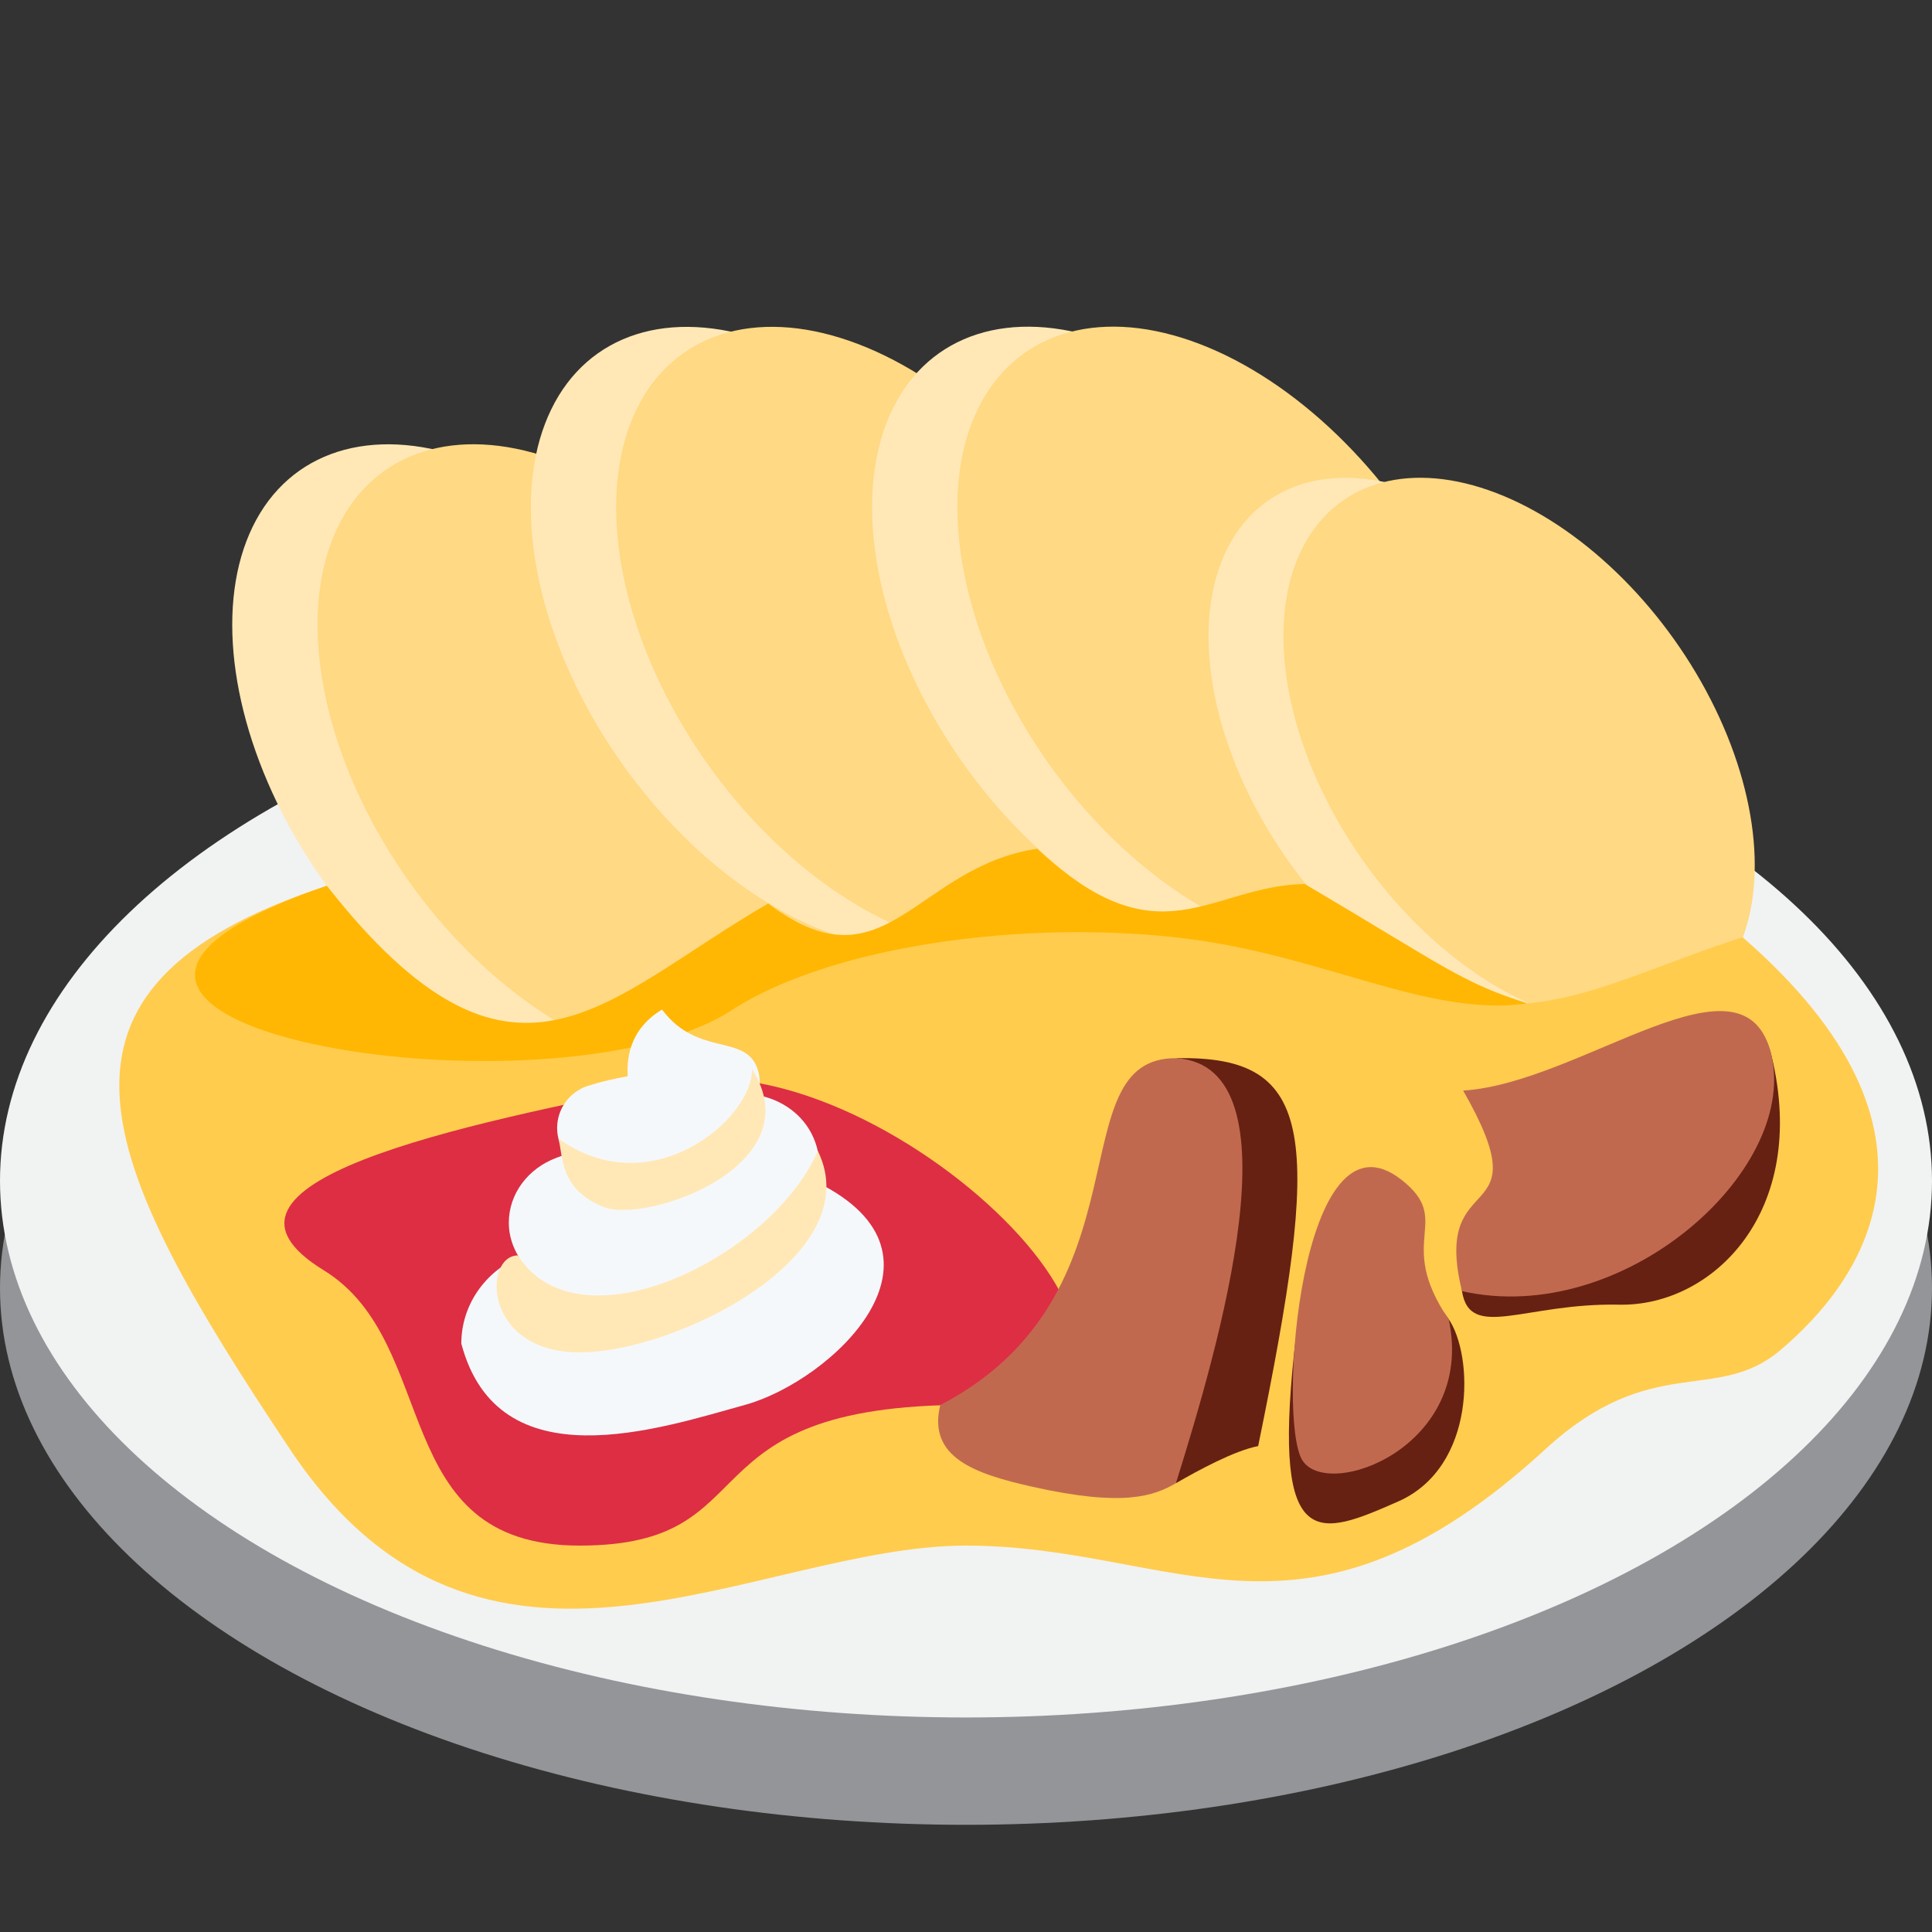 <?xml version="1.0" encoding="UTF-8" standalone="no"?>
<!-- Created with Inkscape (http://www.inkscape.org/) -->

<svg
   xmlns:osb="http://www.openswatchbook.org/uri/2009/osb"
   xmlns:dc="http://purl.org/dc/elements/1.1/"
   xmlns:cc="http://creativecommons.org/ns#"
   xmlns:rdf="http://www.w3.org/1999/02/22-rdf-syntax-ns#"
   xmlns:svg="http://www.w3.org/2000/svg"
   xmlns="http://www.w3.org/2000/svg"
   xmlns:xlink="http://www.w3.org/1999/xlink"
   xmlns:sodipodi="http://sodipodi.sourceforge.net/DTD/sodipodi-0.dtd"
   xmlns:inkscape="http://www.inkscape.org/namespaces/inkscape"
   width="1000"
   height="1000"
   viewBox="0 0 1000 1000"
   version="1.1"
   id="svg8"
   inkscape:version="0.92.4 5da689c313, 2019-01-14"
   sodipodi:docname="svickova.svg">
  <rect x="0" y="0" width="1000" height="1000" fill="#333333" stroke="none"/>
  <defs
     id="defs2">
    <linearGradient
       id="linearGradient1039"
       osb:paint="solid">
      <stop
         style="stop-color:#ef9645;stop-opacity:1;"
         offset="0"
         id="stop1037" />
    </linearGradient>
    <linearGradient
       gradientTransform="translate(-437.12,141.107)"
       inkscape:collect="always"
       xlink:href="#linearGradient1039"
       id="linearGradient1041-6"
       x1="437.12"
       y1="-109.156"
       x2="477.72"
       y2="-109.156"
       gradientUnits="userSpaceOnUse" />
    <linearGradient
       gradientTransform="translate(-837.92,-465.586)"
       inkscape:collect="always"
       xlink:href="#linearGradient1039"
       id="linearGradient1041-9"
       x1="437.12"
       y1="-109.156"
       x2="477.72"
       y2="-109.156"
       gradientUnits="userSpaceOnUse" />
    <linearGradient
       gradientTransform="translate(-756.349,-464.761)"
       inkscape:collect="always"
       xlink:href="#linearGradient1039"
       id="linearGradient1041-2"
       x1="437.12"
       y1="-109.156"
       x2="477.72"
       y2="-109.156"
       gradientUnits="userSpaceOnUse" />
  </defs>
  <sodipodi:namedview
     id="base"
     pagecolor="#ffffff"
     bordercolor="#666666"
     borderopacity="1.0"
     inkscape:pageopacity="0.0"
     inkscape:pageshadow="2"
     inkscape:zoom="0.24748738"
     inkscape:cx="-648.35051"
     inkscape:cy="768.8314"
     inkscape:document-units="px"
     inkscape:current-layer="layer1"
     showgrid="true"
     inkscape:snap-bbox="true"
     inkscape:bbox-paths="true"
     inkscape:bbox-nodes="true"
     inkscape:snap-bbox-midpoints="true"
     inkscape:snap-page="true"
     inkscape:snap-bbox-edge-midpoints="true"
     inkscape:window-width="1916"
     inkscape:window-height="1056"
     inkscape:window-x="0"
     inkscape:window-y="20"
     inkscape:window-maximized="1"
     units="px"
     scale-x="1"
     inkscape:snap-global="true"
     inkscape:snap-grids="false"
     inkscape:object-paths="true"
     inkscape:object-nodes="true"
     inkscape:snap-intersection-paths="true"
     inkscape:snap-smooth-nodes="true"
     inkscape:snap-midpoints="true"
     inkscape:snap-nodes="true">
    <inkscape:grid
       type="xygrid"
       id="grid3713"
       spacingx="50"
       spacingy="50"
       visible="true"
       enabled="true"
       snapvisiblegridlinesonly="true" />
  </sodipodi:namedview>
  <g
     inkscape:label="Layer 1"
     inkscape:groupmode="layer"
     id="layer1"
     transform="translate(0,-32.417)">
    <ellipse
       style="fill:#939598;stroke-width:27.778"
       cx="500"
       cy="699.159"
       rx="500"
       ry="277.778"
       id="ellipse1158" />
    <ellipse
       style="fill:#f1f2f2;stroke-width:27.778"
       cx="500"
       cy="643.603"
       rx="500"
       ry="277.778"
       id="ellipse1160" />
    <ellipse
       style="opacity:1;vector-effect:none;fill:#ffe8b6;fill-opacity:1;stroke:none;stroke-width:29.38;stroke-linecap:butt;stroke-linejoin:miter;stroke-miterlimit:4;stroke-dasharray:none;stroke-dashoffset:0;stroke-opacity:1;paint-order:normal"
       id="path1782"
       cx="436.953"
       cy="141.337"
       rx="174.548"
       ry="121.304"
       transform="matrix(0.735,0.678,-0.439,0.899,0,0)" />
    <ellipse
       transform="matrix(0.735,0.678,-0.439,0.899,0,0)"
       ry="121.304"
       rx="174.548"
       cy="110.083"
       cx="478.36"
       id="ellipse1798"
       style="opacity:1;vector-effect:none;fill:#ffd983;fill-opacity:1;stroke:none;stroke-width:11.007;stroke-linecap:butt;stroke-linejoin:miter;stroke-miterlimit:4;stroke-dasharray:none;stroke-dashoffset:0;stroke-opacity:1;paint-order:normal" />
    <ellipse
       transform="matrix(0.735,0.678,-0.439,0.899,0,0)"
       ry="121.304"
       rx="174.548"
       cy="-14.613"
       cx="554.085"
       id="ellipse1842"
       style="opacity:1;vector-effect:none;fill:#ffe8b6;fill-opacity:1;stroke:none;stroke-width:29.38;stroke-linecap:butt;stroke-linejoin:miter;stroke-miterlimit:4;stroke-dasharray:none;stroke-dashoffset:0;stroke-opacity:1;paint-order:normal" />
    <ellipse
       style="opacity:1;vector-effect:none;fill:#ffd983;fill-opacity:1;stroke:none;stroke-width:11.007;stroke-linecap:butt;stroke-linejoin:miter;stroke-miterlimit:4;stroke-dasharray:none;stroke-dashoffset:0;stroke-opacity:1;paint-order:normal"
       id="ellipse1844"
       cx="595.492"
       cy="-45.867"
       rx="174.548"
       ry="121.304"
       transform="matrix(0.735,0.678,-0.439,0.899,0,0)" />
    <ellipse
       style="opacity:1;vector-effect:none;fill:#ffe8b6;fill-opacity:1;stroke:none;stroke-width:29.38;stroke-linecap:butt;stroke-linejoin:miter;stroke-miterlimit:4;stroke-dasharray:none;stroke-dashoffset:0;stroke-opacity:1;paint-order:normal"
       id="ellipse1848"
       cx="719.715"
       cy="-139.628"
       rx="174.548"
       ry="121.304"
       transform="matrix(0.735,0.678,-0.439,0.899,0,0)" />
    <ellipse
       transform="matrix(0.735,0.678,-0.439,0.899,0,0)"
       ry="121.304"
       rx="174.548"
       cy="-170.882"
       cx="761.123"
       id="ellipse1850"
       style="opacity:1;vector-effect:none;fill:#ffd983;fill-opacity:1;stroke:none;stroke-width:11.007;stroke-linecap:butt;stroke-linejoin:miter;stroke-miterlimit:4;stroke-dasharray:none;stroke-dashoffset:0;stroke-opacity:1;paint-order:normal" />
    <ellipse
       transform="matrix(0.735,0.678,-0.439,0.899,0,0)"
       ry="106.52"
       rx="153.275"
       cy="-205.91"
       cx="894.033"
       id="ellipse882"
       style="opacity:1;vector-effect:none;fill:#ffe8b6;fill-opacity:1;stroke:none;stroke-width:25.799;stroke-linecap:butt;stroke-linejoin:miter;stroke-miterlimit:4;stroke-dasharray:none;stroke-dashoffset:0;stroke-opacity:1;paint-order:normal" />
    <ellipse
       style="opacity:1;vector-effect:none;fill:#ffd983;fill-opacity:1;stroke:none;stroke-width:9.666;stroke-linecap:butt;stroke-linejoin:miter;stroke-miterlimit:4;stroke-dasharray:none;stroke-dashoffset:0;stroke-opacity:1;paint-order:normal"
       id="ellipse884"
       cx="930.394"
       cy="-233.355"
       rx="153.275"
       ry="106.52"
       transform="matrix(0.735,0.678,-0.439,0.899,0,0)" />
    <path
       style="opacity:1;vector-effect:none;fill:#ffcc4d;fill-opacity:1;stroke:none;stroke-width:27.778;stroke-linecap:butt;stroke-linejoin:miter;stroke-miterlimit:4;stroke-dasharray:none;stroke-dashoffset:0;stroke-opacity:1;paint-order:normal"
       d="m 800,782.417 c -125.725,115.412 -190.967,50 -300,50 -109.033,0 -250,100 -350,-50 -100,-150 -141.232,-238.645 19.122,-291.513 146.529,186.982 193.143,8.255 323.527,22.581 66.009,7.253 140.682,-27.058 188.939,3.617 97.64,62.065 133.384,28.78 220.344,0.407 116.997,101.659 61.791,178.263 19.31,213.958 C 888.315,759.132 854.897,732.023 800,782.417 Z"
       id="ellipse1162"
       inkscape:connector-curvature="0"
       sodipodi:nodetypes="ssccsscss" />
    <path
       style="fill:#dd2e44;stroke-width:27.778"
       inkscape:connector-curvature="0"
       d="m 500.714,759.56 c -150,0 -100.714,72.857 -200.714,72.857 -100,0 -71.049,-104.856 -132.497,-142.548 -73.696,-45.205 68.617,-75.071 181.749,-97.295 113.132,-22.223 301.462,166.986 151.462,166.986 z"
       id="path1168"
       sodipodi:nodetypes="zzszz" />
    <path
       sodipodi:nodetypes="cccccscc"
       inkscape:connector-curvature="0"
       id="path5078"
       d="m 169.126,490.901 c 97.114,123.198 142.744,58.796 228.521,9.167 60.592,45.956 75.828,-18.814 139.221,-28.348 63.601,59.473 89.121,19.217 138.454,18.238 73.782,43.598 80.762,50.724 115.266,61.831 -51.222,7.234 -104.571,-24.519 -176.477,-33.527 -81.971,-10.269 -182.542,3.26 -234.692,36.571 -92.662,61.349 -418.36,7.599 -210.295,-63.932 z"
       style="opacity:1;vector-effect:none;fill:#ffb703;fill-opacity:1;stroke:none;stroke-width:27.778;stroke-linecap:butt;stroke-linejoin:miter;stroke-miterlimit:4;stroke-dasharray:none;stroke-dashoffset:0;stroke-opacity:1;paint-order:normal" />
    <g
       id="g3687"
       transform="translate(-38.775,136.522)">
      <g
         id="g3682">
        <path
           style="opacity:1;vector-effect:none;fill:#f5f8fa;fill-opacity:1;stroke-width:18.518;stroke-linecap:butt;stroke-linejoin:miter;stroke-miterlimit:4;stroke-dasharray:none;stroke-dashoffset:0;stroke-opacity:1"
           inkscape:connector-curvature="0"
           d="m 461.629,507.832 c 1.977,-7.378 1.603,-15.288 -1.863,-23.187 -5.214,-11.916 -16.537,-19.804 -29.285,-21.99 1.582,-3.549 2.227,-7.909 0.406,-13.404 -6.192,-18.545 -30.909,-6.078 -49.443,-30.794 -15.361,9.21 -18.493,22.978 -17.765,34.499 -14.07,2.508 -22.188,5.536 -22.188,5.536 v 0.01 c -8.409,3.403 -14.351,11.645 -14.351,21.272 0,5.099 1.717,9.772 4.537,13.581 l -4.995,1.863 h 0.01 c -14.403,5.38 -24.56,18.389 -24.56,33.604 0,6.473 1.988,12.457 5.203,17.713 -17.546,7.805 -29.785,24.873 -29.785,44.812 19.105,72.125 102.456,43.996 146.938,31.691 44.482,-12.306 114.286,-77.143 37.139,-115.206 z"
           id="path3479"
           sodipodi:nodetypes="ccccccccscccscczc" />
      </g>
      <path
         id="path3481"
         d="m 338.775,595.895 c 50,0 150,-50 123.291,-104.288 -23.291,54.288 -123.291,104.288 -155.25,54.095 -18.04,0.193 -18.04,50.193 31.96,50.193 z M 327.848,485.228 c 2.456,10.032 0.857,26.177 23.07,35.31 22.213,9.134 108.951,-21.252 77.096,-71.256 0.411,25.691 -52.177,70.481 -100.167,35.945 z"
         inkscape:connector-curvature="0"
         style="opacity:1;vector-effect:none;fill:#ffe8b6;fill-opacity:1;stroke-width:10.407;stroke-linecap:butt;stroke-linejoin:miter;stroke-miterlimit:4;stroke-dasharray:none;stroke-dashoffset:0;stroke-opacity:1"
         sodipodi:nodetypes="zcczczcc" />
    </g>
    <path
       style="opacity:1;vector-effect:none;fill:#662113;fill-opacity:1;stroke:none;stroke-width:8.666;stroke-linecap:butt;stroke-linejoin:miter;stroke-miterlimit:4;stroke-dasharray:none;stroke-dashoffset:0;stroke-opacity:1;paint-order:normal"
       d="m 749.689,714.98 c 13.165,18.928 14.546,76.791 -26.075,94.639 -40.621,17.848 -64.935,27.934 -53.757,-77.263 11.179,-105.197 71.273,-29.923 79.831,-17.376 8.558,12.547 -2e-5,0 -2e-5,0 z"
       id="path3717"
       inkscape:connector-curvature="0"
       sodipodi:nodetypes="czzzc" />
    <path
       sodipodi:nodetypes="zscz"
       inkscape:connector-curvature="0"
       id="path3715"
       d="m 674.038,788.159 c -13.115,-21.273 -1.011,-185.953 51.222,-145.195 27.661,21.585 -3.669,31.027 24.633,72.43 13.916,65.776 -62.74,94.038 -75.855,72.765 z"
       style="opacity:1;vector-effect:none;fill:#c1694f;fill-opacity:1;stroke:none;stroke-width:8.666;stroke-linecap:butt;stroke-linejoin:miter;stroke-miterlimit:4;stroke-dasharray:none;stroke-dashoffset:0;stroke-opacity:1;paint-order:normal" />
    <path
       style="opacity:1;vector-effect:none;fill:#662113;fill-opacity:1;stroke:none;stroke-width:8.666;stroke-linecap:butt;stroke-linejoin:miter;stroke-miterlimit:4;stroke-dasharray:none;stroke-dashoffset:0;stroke-opacity:1;paint-order:normal"
       d="m 608.656,800.12 c -2.701,-56.921 39.549,-89.977 0.453,-219.977 72.799,-1.479 74.825,40.888 42.115,200.763 -12.383,2.387 -30.955,12.533 -42.569,19.214 z"
       id="path3730"
       inkscape:connector-curvature="0"
       sodipodi:nodetypes="cccc" />
    <path
       sodipodi:nodetypes="csccc"
       inkscape:connector-curvature="0"
       id="path2564"
       d="m 608.656,800.12 c -11.463,6.618 -27.071,12.425 -74.217,1.857 -29.499,-6.612 -54.471,-15.046 -47.758,-42.292 110.372,-57.57 60.145,-180.461 122.428,-179.543 64.058,4.488 21.882,148.531 -0.453,219.977 z"
       style="opacity:1;vector-effect:none;fill:#c1694f;fill-opacity:1;stroke:none;stroke-width:8.666;stroke-linecap:butt;stroke-linejoin:miter;stroke-miterlimit:4;stroke-dasharray:none;stroke-dashoffset:0;stroke-opacity:1;paint-order:normal" />
    <path
       sodipodi:nodetypes="zzzz"
       inkscape:connector-curvature="0"
       id="path3690"
       d="m 837.95,707.718 c -48.454,-1.028 -77.134,18.858 -81.232,-7.014 -4.097,-25.871 140.875,-202.071 160.284,-121.552 19.409,80.519 -30.599,129.593 -79.052,128.565 z"
       style="opacity:1;vector-effect:none;fill:#662113;fill-opacity:1;stroke:none;stroke-width:8.666;stroke-linecap:butt;stroke-linejoin:miter;stroke-miterlimit:4;stroke-dasharray:none;stroke-dashoffset:0;stroke-opacity:1;paint-order:normal" />
    <path
       style="opacity:1;vector-effect:none;fill:#c1694f;fill-opacity:1;stroke:none;stroke-width:8.666;stroke-linecap:butt;stroke-linejoin:miter;stroke-miterlimit:4;stroke-dasharray:none;stroke-dashoffset:0;stroke-opacity:1;paint-order:normal"
       d="m 756.719,700.705 c -16.301,-66.37 42.453,-30.66 0.603,-103.811 61.44,-3.772 146.541,-77.789 159.681,-17.741 13.14,60.048 -77.288,140.302 -160.284,121.552 z"
       id="path1854"
       inkscape:connector-curvature="0"
       sodipodi:nodetypes="cczc" />
  </g>
</svg>
